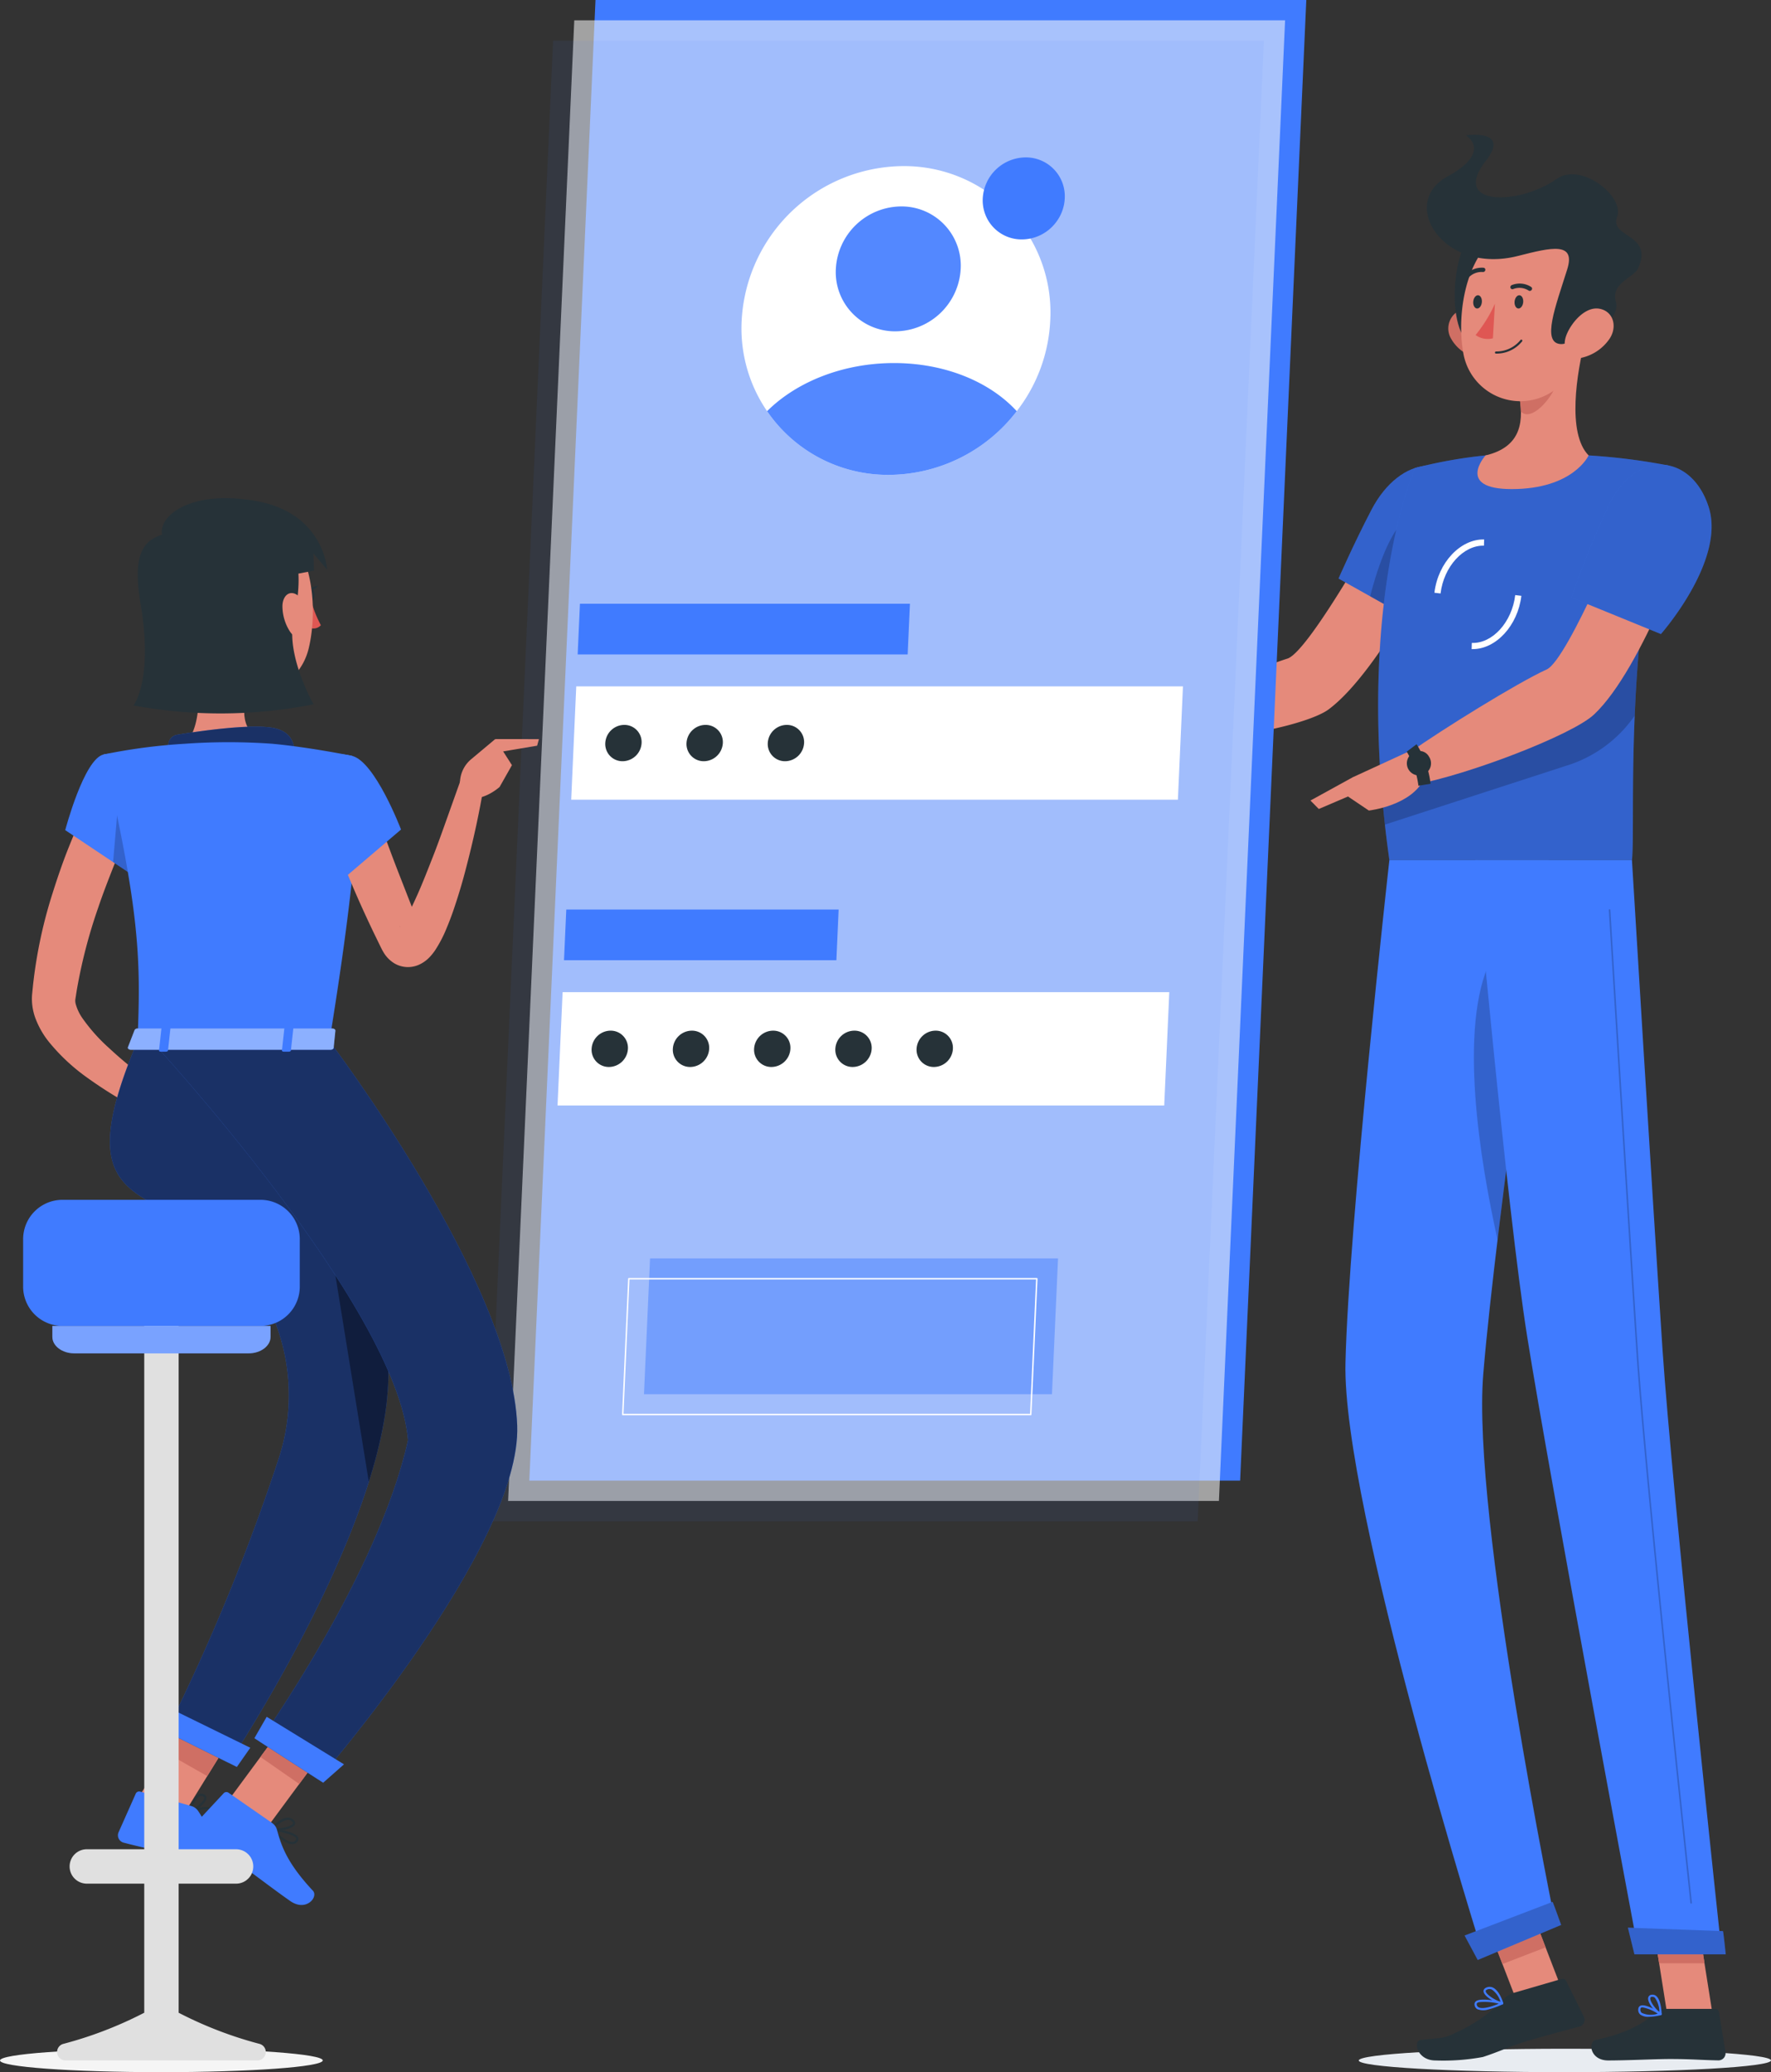 <svg xmlns="http://www.w3.org/2000/svg" width="233.272" height="272.859" viewBox="0 0 233.272 272.859">
  <rect x="0" y="0" width="233.272" height="272.859" fill="#333333" stroke="none"/>
  <g id="Image" transform="translate(-108.755 -75.194)">
    <g id="Character_2" data-name="Character 2" transform="translate(250.318 92.941)">
      <g id="Group_52" data-name="Group 52">
        <path id="Path_148" data-name="Path 148" d="M338.753,162.6l-7.869-3.191s-10.386,18.942-13.362,19.9c-4.047,1.3-12.419,4.919-17.394,5.6a8.9,8.9,0,0,0-1.671,4.157c6.674,2.226,21.337-.729,24.476-3.06C330.088,180.686,338.753,162.6,338.753,162.6Z" transform="translate(-289.501 -110.337)" fill="#e58a7b"/>
        <g id="Group_48" data-name="Group 48" transform="translate(34.746 43.574)">
          <path id="Path_149" data-name="Path 149" d="M347.893,156.872c1.464,5.426-6.486,16.326-6.486,16.326l-10.443-5.858s1.947-4.481,4.331-9.044C339.143,150.927,346.221,150.679,347.893,156.872Z" transform="translate(-330.964 -152.479)" fill="#407bff"/>
          <path id="Path_150" data-name="Path 150" d="M347.893,156.872c1.464,5.426-6.486,16.326-6.486,16.326l-10.443-5.858s1.947-4.481,4.331-9.044C339.143,150.927,346.221,150.679,347.893,156.872Z" transform="translate(-330.964 -152.479)" opacity="0.2"/>
        </g>
        <path id="Path_151" data-name="Path 151" d="M336.212,171.469l4.1,2.3.717-12.589C338.649,163.014,336.962,168.534,336.212,171.469Z" transform="translate(-297.302 -110.702)" opacity="0.2"/>
        <g id="Group_49" data-name="Group 49" transform="translate(39.96 42.021)">
          <path id="Path_152" data-name="Path 152" d="M342.4,152.379s-8.109,18.04-3.382,51.635h31.953c.507-4.905-1.172-28.832,4.914-51.943a81.43,81.43,0,0,0-10.617-1.35,117.27,117.27,0,0,0-13.582,0A61.859,61.859,0,0,0,342.4,152.379Z" transform="translate(-337.535 -150.521)" fill="#407bff"/>
          <path id="Path_153" data-name="Path 153" d="M342.4,152.379s-8.109,18.04-3.382,51.635h31.953c.507-4.905-1.172-28.832,4.914-51.943a81.43,81.43,0,0,0-10.617-1.35,117.27,117.27,0,0,0-13.582,0A61.859,61.859,0,0,0,342.4,152.379Z" transform="translate(-337.535 -150.521)" opacity="0.2"/>
        </g>
        <path id="Path_154" data-name="Path 154" d="M334.323,416.74c-.05.852,12.064,1.542,27.058,1.542s27.188-.69,27.239-1.542-12.064-1.543-27.058-1.543S334.373,415.888,334.323,416.74Z" transform="translate(-296.911 -163.172)" fill="#e8ecf1" style="mix-blend-mode: multiply;isolation: isolate"/>
        <rect id="Rectangle_37" data-name="Rectangle 37" width="6.093" height="13.562" transform="translate(53.82 234.343) rotate(-21.076)" fill="#e58a7b"/>
        <path id="Path_155" data-name="Path 155" d="M390.925,405.853h-5.973l-2.192-13.834h5.974Z" transform="translate(-306.916 -158.384)" fill="#e58a7b"/>
        <path id="Path_156" data-name="Path 156" d="M382.538,408.582h6.712a.483.483,0,0,1,.484.409l.869,5.31a.938.938,0,0,1-.937,1.062c-2.341-.04-3.471-.178-6.421-.178-1.816,0-5.568.189-8.076.189-2.453,0-2.69-2.479-1.65-2.7,4.661-1.006,6.477-2.395,8.028-3.72A1.532,1.532,0,0,1,382.538,408.582Z" transform="translate(-304.887 -161.806)" fill="#263238"/>
        <path id="Path_157" data-name="Path 157" d="M356.667,405.459l6.364-1.85a.5.5,0,0,1,.589.248l2.359,4.757a.914.914,0,0,1-.6,1.263c-2.3.628-3.855,1.023-6.74,1.861-1.994.58-4.021,1.524-5.992,2.152a28.614,28.614,0,0,1-6.227.453c-2.452,0-3-2.586-1.948-2.7,2.66-.3,3.017-.159,4.486-.9a20.509,20.509,0,0,0,6.408-4.428A3,3,0,0,1,356.667,405.459Z" transform="translate(-298.903 -160.774)" fill="#263238"/>
        <path id="Path_158" data-name="Path 158" d="M299.417,190.749l-6.574-2.766-2.706,7.283a27.086,27.086,0,0,0,8.126,0Z" transform="translate(-287.785 -116.239)" fill="#e58a7b"/>
        <path id="Path_159" data-name="Path 159" d="M287.345,187.758l-.174,4.845,2.353,2.616,2.706-7.282Z" transform="translate(-287.172 -116.192)" fill="#e58a7b"/>
        <g id="Group_50" data-name="Group 50" transform="translate(53.819 232.154)">
          <rect id="Rectangle_38" data-name="Rectangle 38" width="6.096" height="6.991" transform="matrix(0.933, -0.36, 0.36, 0.933, 0, 2.195)" fill="#cf6f64"/>
          <path id="Path_160" data-name="Path 160" d="M388.735,392.023H382.76l1.132,7.131h5.976Z" transform="translate(-360.735 -390.54)" fill="#cf6f64"/>
        </g>
        <path id="Path_161" data-name="Path 161" d="M338.123,200.293c.115,1.435.253,2.9.424,4.411l23.76-7.713a17.02,17.02,0,0,0,9.14-6.628c.09-2.12.212-4.346.391-6.67.082-1.134.18-2.291.286-3.466.114-1.223.244-2.47.392-3.726Z" transform="translate(-297.696 -113.867)" opacity="0.2"/>
        <path id="Path_162" data-name="Path 162" d="M347.689,171.836l-.809-.1c.472-3.958,3.427-7.088,6.55-7.014l-.025.816C350.71,165.464,348.113,168.286,347.689,171.836Z" transform="translate(-299.505 -111.434)" fill="#fff"/>
        <path id="Path_163" data-name="Path 163" d="M353.192,181.07l-.133,0,.024-.816c2.729.1,5.292-2.744,5.717-6.3l.809.1C359.143,177.957,356.281,181.07,353.192,181.07Z" transform="translate(-300.781 -113.342)" fill="#fff"/>
        <path id="Path_164" data-name="Path 164" d="M368.222,131.5c-1.113,4.37-2.437,12.378.448,15.294,0,0-2.016,4.433-10.136,4.433-7.421,0-3.446-4.433-3.446-4.433,4.942-1.163,5.028-4.78,4.378-8.175Z" transform="translate(-300.981 -104.571)" fill="#e58a7b"/>
        <path id="Path_165" data-name="Path 165" d="M366.07,135.158l-5.182,4.211a13.612,13.612,0,0,1,.277,2.41c1.515,1.509,4.555-2.312,4.867-4.262A6.529,6.529,0,0,0,366.07,135.158Z" transform="translate(-302.399 -105.327)" fill="#cf6f64"/>
        <path id="Path_166" data-name="Path 166" d="M349.57,130.388a5.206,5.206,0,0,0,3.366,2.488c1.906.424,2.863-1.328,2.337-3.092-.473-1.588-2.034-3.72-3.948-3.355A2.644,2.644,0,0,0,349.57,130.388Z" transform="translate(-299.986 -103.516)" fill="#cf6f64"/>
        <path id="Path_167" data-name="Path 167" d="M352.929,113.738c-2.967,1.36-4.013,13.149-.282,14.891S358.551,111.163,352.929,113.738Z" transform="translate(-300.202 -100.854)" fill="#263238"/>
        <path id="Path_168" data-name="Path 168" d="M368.568,120.945c-.71,5.918-.826,9.4-3.993,12.437a7.627,7.627,0,0,1-12.974-4.048c-.959-5.317.363-14.1,6.294-16.456A7.643,7.643,0,0,1,368.568,120.945Z" transform="translate(-300.422 -100.596)" fill="#e58a7b"/>
        <path id="Path_169" data-name="Path 169" d="M357.645,113.512c4.39-1.124,7.62-1.888,6.467,1.777-1.536,4.881-3.378,9.61-.907,9.83,1.5.134,8.168-2.694,7.323-5.554-.738-2.491,2.36-3.163,2.932-4.434,2.058-4.575-3.821-3.981-2.775-6.749,1.019-2.7-4.736-7.251-7.924-5.025-5.162,3.6-14.033,3.551-9.369-2.359,3.34-4.232-2.62-3.363-2.62-3.363s3.6,2.135-2.458,5.436C341.892,106.57,347.77,116.039,357.645,113.512Z" transform="translate(-299.246 -97.561)" fill="#263238"/>
        <path id="Path_170" data-name="Path 170" d="M374.407,130.388a6.088,6.088,0,0,1-3.658,2.488c-1.955.424-2.706-1.328-1.974-3.092.659-1.588,2.47-3.72,4.341-3.355C374.96,126.789,375.458,128.833,374.407,130.388Z" transform="translate(-303.971 -103.516)" fill="#e58a7b"/>
        <path id="Path_171" data-name="Path 171" d="M337.893,217.94s-5.362,48-5.781,66.218c-.436,18.948,18.176,78.07,18.176,78.07l9.53-4s-11.1-54.012-9.555-72.621c1.681-20.288,8.634-67.665,8.634-67.665Z" transform="translate(-296.453 -122.427)" fill="#407bff"/>
        <path id="Path_172" data-name="Path 172" d="M355.627,234.05c-4.273,8.871-1.395,26.41.921,36.805.881-7.338,1.924-15.3,2.919-22.676C359.37,236.847,358.489,228.1,355.627,234.05Z" transform="translate(-300.858 -125.357)" opacity="0.2"/>
        <path id="Path_173" data-name="Path 173" d="M363.474,390.825c.044-.018,1.13,3.037,1.13,3.037l-10.984,4.613-1.73-3.218Z" transform="translate(-300.54 -158.138)" fill="#407bff"/>
        <path id="Path_174" data-name="Path 174" d="M353.686,217.94s4.1,45.653,6.822,62.756c2.978,18.73,14.675,81.119,14.675,81.119h10.942s-6.555-60.878-7.794-79.421c-1.344-20.126-4.027-64.454-4.027-64.454Z" transform="translate(-300.911 -122.427)" fill="#407bff"/>
        <path id="Path_175" data-name="Path 175" d="M391.521,395.559c.047,0,.366,3.057.366,3.057H379.861L379,395.105Z" transform="translate(-306.14 -159.022)" fill="#407bff"/>
        <path id="Path_176" data-name="Path 176" d="M386.674,357.032a.1.1,0,0,1-.1-.09c-.059-.554-5.971-55.515-7.085-72.175-1.207-18.08-3.634-58.169-3.659-58.572a.1.1,0,0,1,.1-.108h.007a.1.1,0,0,1,.1.1c.024.4,2.451,40.491,3.659,58.569,1.112,16.658,7.024,71.614,7.083,72.167a.1.1,0,0,1-.09.112Z" transform="translate(-305.485 -124.109)" opacity="0.2"/>
        <path id="Path_177" data-name="Path 177" d="M361.326,125.066c-.028.482-.306.873-.621.873s-.548-.391-.52-.873.307-.873.622-.873S361.355,124.583,361.326,125.066Z" transform="translate(-302.253 -103.062)" fill="#263238"/>
        <path id="Path_178" data-name="Path 178" d="M354.462,125.066c-.028.482-.306.873-.621.873s-.547-.391-.52-.873.307-.873.621-.873S354.491,124.583,354.462,125.066Z" transform="translate(-300.835 -103.062)" fill="#263238"/>
        <path id="Path_179" data-name="Path 179" d="M356.263,125.6a18.6,18.6,0,0,1-2.544,4.121,2.711,2.711,0,0,0,2.276.432Z" transform="translate(-300.918 -103.352)" fill="#df5753"/>
        <path id="Path_180" data-name="Path 180" d="M357.064,133.4a.132.132,0,0,1-.133-.141.152.152,0,0,1,.15-.142,4.084,4.084,0,0,0,3.2-1.492.146.146,0,0,1,.2-.041.137.137,0,0,1,.029.2A4.325,4.325,0,0,1,357.064,133.4Z" transform="translate(-301.581 -104.585)" fill="#263238"/>
        <path id="Path_181" data-name="Path 181" d="M362.152,123.2a.278.278,0,0,1-.25-.021,2.236,2.236,0,0,0-2.022-.211.272.272,0,0,1-.369-.132.3.3,0,0,1,.155-.378,2.785,2.785,0,0,1,2.557.237.273.273,0,0,1,.072.389A.306.306,0,0,1,362.152,123.2Z" transform="translate(-302.11 -102.661)" fill="#263238"/>
        <path id="Path_182" data-name="Path 182" d="M352.056,121.071a.251.251,0,0,1-.108-.061.281.281,0,0,1,0-.4,2.951,2.951,0,0,1,2.445-.984.263.263,0,0,1,.219.322.3.3,0,0,1-.334.238h0a2.36,2.36,0,0,0-1.93.8A.3.3,0,0,1,352.056,121.071Z" transform="translate(-300.535 -102.116)" fill="#263238"/>
        <path id="Path_183" data-name="Path 183" d="M380.037,161.745l-8.254-2.2s-8.093,19.921-10.952,21.222c-3.889,1.77-13.74,7.892-17.925,10.844-.232.987-.05,3.619.477,4.335,7.118-1.293,20.812-6.558,23.668-9.233C373.561,180.615,380.037,161.745,380.037,161.745Z" transform="translate(-298.664 -110.365)" fill="#e58a7b"/>
        <path id="Path_184" data-name="Path 184" d="M382.109,409.5a1.738,1.738,0,0,1-1.132-.3.812.812,0,0,1-.249-.749.488.488,0,0,1,.266-.4c.674-.338,2.538.845,2.748.981a.137.137,0,0,1,.056.144.156.156,0,0,1-.113.114A7.217,7.217,0,0,1,382.109,409.5Zm-.815-1.236a.414.414,0,0,0-.186.036.183.183,0,0,0-.1.166.545.545,0,0,0,.161.513,2.828,2.828,0,0,0,2.115.108A5.386,5.386,0,0,0,381.294,408.267Z" transform="translate(-306.495 -161.683)" fill="#407bff"/>
        <path id="Path_185" data-name="Path 185" d="M383.99,408.928a.138.138,0,0,1-.067-.017c-.6-.336-1.717-1.645-1.551-2.311a.5.5,0,0,1,.472-.371.734.734,0,0,1,.592.182c.661.567.7,2.291.7,2.364a.151.151,0,0,1-.149.152Zm-1.064-2.422c-.021,0-.042,0-.064,0-.185.022-.206.108-.214.143-.1.394.6,1.383,1.193,1.85a3.233,3.233,0,0,0-.6-1.873A.476.476,0,0,0,382.926,406.506Z" transform="translate(-306.833 -161.318)" fill="#407bff"/>
        <path id="Path_186" data-name="Path 186" d="M355.426,408.321a2.261,2.261,0,0,1-1.5-.01.736.736,0,0,1-.386-.606.466.466,0,0,1,.161-.42c.64-.57,3.227.041,3.521.113a.13.13,0,0,1,.1.124.15.15,0,0,1-.089.143A10.7,10.7,0,0,1,355.426,408.321Zm-1.29-.943a.591.591,0,0,0-.25.113.181.181,0,0,0-.061.168.482.482,0,0,0,.252.4c.421.229,1.4.048,2.659-.478A7.667,7.667,0,0,0,354.136,407.378Z" transform="translate(-300.881 -161.488)" fill="#407bff"/>
        <path id="Path_187" data-name="Path 187" d="M357.519,407.237a.168.168,0,0,1-.06,0c-.769-.143-2.41-1.055-2.426-1.739,0-.159.071-.378.447-.508a1.007,1.007,0,0,1,.817.047c.862.425,1.312,1.949,1.332,2.014a.149.149,0,0,1-.035.138A.147.147,0,0,1,357.519,407.237Zm-1.876-2a.71.71,0,0,0-.083.025c-.246.086-.244.186-.243.22.009.41,1.15,1.163,1.954,1.417a3.058,3.058,0,0,0-1.111-1.6A.73.73,0,0,0,355.643,405.233Z" transform="translate(-301.189 -161.05)" fill="#407bff"/>
        <path id="Path_188" data-name="Path 188" d="M341.374,199.373l-8.273,3.808-.96,2.335,3.057,2.057s5.706-.621,7.332-4.288Z" transform="translate(-296.461 -118.591)" fill="#e58a7b"/>
        <path id="Path_189" data-name="Path 189" d="M343.822,204.173a11.433,11.433,0,0,0-1.538-4.49l1.3-.978a12.557,12.557,0,0,1,1.842,5.2Z" transform="translate(-298.556 -118.453)" fill="#263238"/>
        <path id="Path_190" data-name="Path 190" d="M345.223,200.6a1.59,1.59,0,1,1-1.934-.617A1.447,1.447,0,0,1,345.223,200.6Z" transform="translate(-298.548 -118.689)" fill="#263238"/>
        <path id="Path_191" data-name="Path 191" d="M326.3,207.248l1.1,1.113,7.424-3.175-2.932-1.013Z" transform="translate(-295.255 -119.583)" fill="#e58a7b"/>
        <path id="Path_192" data-name="Path 192" d="M363.474,390.825c.044-.018,1.13,3.037,1.13,3.037l-10.984,4.613-1.73-3.218Z" transform="translate(-300.54 -158.138)" opacity="0.2"/>
        <path id="Path_193" data-name="Path 193" d="M391.521,395.559c.047,0,.366,3.057.366,3.057H379.861L379,395.105Z" transform="translate(-306.14 -159.022)" opacity="0.2"/>
        <g id="Group_51" data-name="Group 51" transform="translate(65.429 43.449)">
          <path id="Path_194" data-name="Path 194" d="M387.73,157.97c2.184,7.035-6.316,16.646-6.316,16.646l-11.78-4.808a121.092,121.092,0,0,1,4.819-11.96C378.043,150.065,385.527,150.868,387.73,157.97Z" transform="translate(-369.634 -152.322)" fill="#407bff"/>
          <path id="Path_195" data-name="Path 195" d="M387.73,157.97c2.184,7.035-6.316,16.646-6.316,16.646l-11.78-4.808a121.092,121.092,0,0,1,4.819-11.96C378.043,150.065,385.527,150.868,387.73,157.97Z" transform="translate(-369.634 -152.322)" opacity="0.2"/>
        </g>
      </g>
    </g>
    <g id="Screen" transform="translate(172.888 75.194)">
      <g id="Group_54" data-name="Group 54">
        <path id="Path_196" data-name="Path 196" d="M298.97,75.194H205.345l-8.716,194.964h93.625Z" transform="translate(-191.04 -75.194)" fill="#407bff"/>
        <path id="Path_197" data-name="Path 197" d="M295.447,78.566H201.822L193.107,273.53h93.625Z" transform="translate(-190.312 -75.89)" fill="#fafafa" opacity="0.56"/>
        <path id="Path_198" data-name="Path 198" d="M291.925,81.938H198.3L189.584,276.9h93.625Z" transform="translate(-189.584 -76.587)" fill="#407bff" opacity="0.07"/>
        <path id="Path_199" data-name="Path 199" d="M284.158,189.105H204.245l-.667,14.922h79.914Z" transform="translate(-192.475 -98.723)" fill="#fff"/>
        <path id="Path_200" data-name="Path 200" d="M248.421,175.39H204.954l-.3,6.676h43.467Z" transform="translate(-192.698 -95.89)" fill="#407bff"/>
        <path id="Path_201" data-name="Path 201" d="M281.889,239.849H201.977l-.667,14.922h79.913Z" transform="translate(-192.006 -109.205)" fill="#fff"/>
        <path id="Path_202" data-name="Path 202" d="M270.2,284.036H216.461l-.8,17.883H269.4Z" transform="translate(-194.971 -118.332)" fill="#407bff" opacity="0.47"/>
        <path id="Path_203" data-name="Path 203" d="M265.853,305.361H212.115a.1.1,0,0,1-.069-.029.091.091,0,0,1-.025-.069l.8-17.884a.094.094,0,0,1,.094-.09h53.738a.1.1,0,0,1,.069.029.1.1,0,0,1,.025.07l-.8,17.883A.093.093,0,0,1,265.853,305.361Zm-53.639-.189h53.549l.791-17.695H213Z" transform="translate(-194.219 -119.004)" fill="#fff"/>
        <path id="Path_204" data-name="Path 204" d="M238.56,226.134H202.686l-.3,6.676h35.875Z" transform="translate(-192.229 -106.372)" fill="#407bff"/>
        <path id="Path_205" data-name="Path 205" d="M272.518,123.087a21.011,21.011,0,0,1-4.415,11.944,21.342,21.342,0,0,1-16.82,8.382,19.282,19.282,0,0,1-19.41-20.326A21.461,21.461,0,0,1,253.1,102.76,19.268,19.268,0,0,1,272.518,123.087Z" transform="translate(-198.315 -80.888)" fill="#fff"/>
        <path id="Path_206" data-name="Path 206" d="M282.7,106.717a5.585,5.585,0,0,1-1.174,3.174,5.67,5.67,0,0,1-4.469,2.227,5.123,5.123,0,0,1-4.268-2.227,5.181,5.181,0,0,1-.889-3.174,5.7,5.7,0,0,1,5.641-5.4A5.12,5.12,0,0,1,282.7,106.717Z" transform="translate(-206.587 -80.59)" fill="#407bff"/>
        <path id="Path_207" data-name="Path 207" d="M214.019,197.887a2.525,2.525,0,0,1-2.5,2.391,2.268,2.268,0,0,1-2.284-2.391,2.525,2.525,0,0,1,2.5-2.391A2.266,2.266,0,0,1,214.019,197.887Z" transform="translate(-193.643 -100.043)" fill="#263238"/>
        <path id="Path_208" data-name="Path 208" d="M227.507,197.887a2.525,2.525,0,0,1-2.5,2.391,2.266,2.266,0,0,1-2.284-2.391,2.524,2.524,0,0,1,2.5-2.391A2.266,2.266,0,0,1,227.507,197.887Z" transform="translate(-196.43 -100.043)" fill="#263238"/>
        <path id="Path_209" data-name="Path 209" d="M240.994,197.887a2.526,2.526,0,0,1-2.5,2.391,2.267,2.267,0,0,1-2.284-2.391,2.524,2.524,0,0,1,2.5-2.391A2.267,2.267,0,0,1,240.994,197.887Z" transform="translate(-199.215 -100.043)" fill="#263238"/>
        <path id="Path_210" data-name="Path 210" d="M211.751,248.63a2.525,2.525,0,0,1-2.5,2.391,2.267,2.267,0,0,1-2.284-2.391,2.524,2.524,0,0,1,2.5-2.391A2.267,2.267,0,0,1,211.751,248.63Z" transform="translate(-193.175 -110.525)" fill="#263238"/>
        <path id="Path_211" data-name="Path 211" d="M225.238,248.63a2.525,2.525,0,0,1-2.5,2.391,2.267,2.267,0,0,1-2.284-2.391,2.525,2.525,0,0,1,2.5-2.391A2.266,2.266,0,0,1,225.238,248.63Z" transform="translate(-195.961 -110.525)" fill="#263238"/>
        <path id="Path_212" data-name="Path 212" d="M238.725,248.63a2.525,2.525,0,0,1-2.5,2.391,2.267,2.267,0,0,1-2.284-2.391,2.525,2.525,0,0,1,2.5-2.391A2.266,2.266,0,0,1,238.725,248.63Z" transform="translate(-198.747 -110.525)" fill="#263238"/>
        <path id="Path_213" data-name="Path 213" d="M252.213,248.63a2.525,2.525,0,0,1-2.5,2.391,2.266,2.266,0,0,1-2.284-2.391,2.524,2.524,0,0,1,2.5-2.391A2.267,2.267,0,0,1,252.213,248.63Z" transform="translate(-201.533 -110.525)" fill="#263238"/>
        <path id="Path_214" data-name="Path 214" d="M265.7,248.63a2.524,2.524,0,0,1-2.5,2.391,2.267,2.267,0,0,1-2.284-2.391,2.524,2.524,0,0,1,2.5-2.391A2.266,2.266,0,0,1,265.7,248.63Z" transform="translate(-204.319 -110.525)" fill="#263238"/>
        <g id="Group_53" data-name="Group 53" transform="translate(36.906 27.184)">
          <path id="Path_215" data-name="Path 215" d="M263.953,117.676a8.68,8.68,0,0,1-8.588,8.221,7.792,7.792,0,0,1-7.853-8.221,8.68,8.68,0,0,1,8.588-8.221A7.793,7.793,0,0,1,263.953,117.676Z" transform="translate(-238.454 -109.455)" fill="#407bff"/>
          <path id="Path_216" data-name="Path 216" d="M268.981,141.784a21.342,21.342,0,0,1-16.82,8.382,19.276,19.276,0,0,1-16.062-8.382c3.856-3.84,9.961-6.335,16.72-6.335S265.466,137.944,268.981,141.784Z" transform="translate(-236.098 -114.824)" fill="#407bff"/>
          <path id="Path_217" data-name="Path 217" d="M263.953,117.676a8.68,8.68,0,0,1-8.588,8.221,7.792,7.792,0,0,1-7.853-8.221,8.68,8.68,0,0,1,8.588-8.221A7.793,7.793,0,0,1,263.953,117.676Z" transform="translate(-238.454 -109.455)" fill="#fff" opacity="0.1"/>
          <path id="Path_218" data-name="Path 218" d="M268.981,141.784a21.342,21.342,0,0,1-16.82,8.382,19.276,19.276,0,0,1-16.062-8.382c3.856-3.84,9.961-6.335,16.72-6.335S265.466,137.944,268.981,141.784Z" transform="translate(-236.098 -114.824)" fill="#fff" opacity="0.1"/>
        </g>
      </g>
    </g>
    <g id="Character_1" data-name="Character 1" transform="translate(108.755 140.787)">
      <g id="Group_66" data-name="Group 66">
        <g id="Group_61" data-name="Group 61" transform="translate(4.208)">
          <path id="Path_219" data-name="Path 219" d="M127.031,211.711c-.752,1.648-1.542,3.461-2.238,5.23-.7,1.785-1.4,3.573-2.006,5.384a67.969,67.969,0,0,0-2.837,10.949l-.181,1.169a1.782,1.782,0,0,0,.058.591,6.1,6.1,0,0,0,.872,1.84,23.093,23.093,0,0,0,3.525,3.952,53.968,53.968,0,0,0,4.38,3.663c1.523,1.17,3.129,2.318,4.7,3.391l-1.478,2.784a56.278,56.278,0,0,1-10.7-6.1,25.573,25.573,0,0,1-4.792-4.507,11.252,11.252,0,0,1-1.9-3.39,7.615,7.615,0,0,1-.382-2.337c0-.2.016-.471.029-.6l.039-.394.079-.788a61.758,61.758,0,0,1,2.591-12.17c.619-1.958,1.28-3.9,2.034-5.8.769-1.915,1.529-3.753,2.491-5.68Z" transform="translate(-114.058 -168.405)" fill="#e58a7b"/>
          <path id="Path_220" data-name="Path 220" d="M136.528,256.693l5.606-2.844-1.449,6.162s-3.85,1.075-5.64-.793Z" transform="translate(-118.393 -177.69)" fill="#e58a7b"/>
          <path id="Path_221" data-name="Path 221" d="M148.737,254.859l-1.492,5.094-5.092.057,1.449-6.162Z" transform="translate(-119.862 -177.69)" fill="#e58a7b"/>
          <path id="Path_222" data-name="Path 222" d="M160.433,175a15.773,15.773,0,0,0,1.258,3.136,1.288,1.288,0,0,1-1.258.4Z" transform="translate(-123.637 -161.404)" fill="#df5753"/>
          <path id="Path_223" data-name="Path 223" d="M159.474,173.677c0,.5.267.909.594.909s.594-.407.594-.909-.266-.909-.594-.909S159.474,173.175,159.474,173.677Z" transform="translate(-123.439 -160.942)" fill="#263238"/>
          <path id="Path_224" data-name="Path 224" d="M160.04,172.713l1.206-.348S160.627,173.308,160.04,172.713Z" transform="translate(-123.556 -160.859)" fill="#263238"/>
          <path id="Path_225" data-name="Path 225" d="M140.6,182.336c.724,3.693,1.446,10.462-1.138,12.926,0,0,1.01,3.747,7.873,3.747,7.547,0,3.607-3.747,3.607-3.747-4.12-.984-4.013-4.039-3.3-6.91Z" transform="translate(-119.306 -162.919)" fill="#e58a7b"/>
          <path id="Path_226" data-name="Path 226" d="M138.369,169.384c.378,6.167.407,8.784,3.521,11.949,4.684,4.761,12.175,2.948,13.647-3.208,1.324-5.541.482-14.694-5.553-17.148A8.426,8.426,0,0,0,138.369,169.384Z" transform="translate(-119.076 -158.372)" fill="#e58a7b"/>
          <path id="Path_227" data-name="Path 227" d="M137.441,162.873c-3.092,1.127-7.218.289-5.6,9.833,1.714,10.105-.924,13.431-.924,13.431a63,63,0,0,0,23.718-.15s-3.658-6.4-2.632-11.065c1.309-5.953.271-8.153.271-8.153S141.789,161.288,137.441,162.873Z" transform="translate(-117.541 -158.839)" fill="#263238"/>
          <path id="Path_228" data-name="Path 228" d="M155.64,175.343a6.22,6.22,0,0,0,.971,3.308c.836,1.286,1.827.762,2.076-.573.224-1.2.058-3.318-1.012-4.139C156.62,173.13,155.655,173.947,155.64,175.343Z" transform="translate(-122.647 -161.118)" fill="#e58a7b"/>
          <path id="Path_229" data-name="Path 229" d="M135.724,162.978c-.893-2.5,3.348-6.333,12.311-4.738s9.358,9.052,9.358,9.052l-1.815-2.153.082,2.267-9.213,1.77Z" transform="translate(-118.509 -157.863)" fill="#263238"/>
          <g id="Group_55" data-name="Group 55" transform="translate(17.956 30.089)">
            <path id="Path_230" data-name="Path 230" d="M136.706,198.46h0a1.4,1.4,0,0,1,1.151-1.606c2.791-.461,9.136-1.395,12.329-.952,2.372.328,3,1.714,3.1,2.847a1.4,1.4,0,0,1-1.463,1.51l-13.8-.623A1.4,1.4,0,0,1,136.706,198.46Z" transform="translate(-136.688 -195.786)" fill="#407bff"/>
            <path id="Path_231" data-name="Path 231" d="M136.706,198.46h0a1.4,1.4,0,0,1,1.151-1.606c2.791-.461,9.136-1.395,12.329-.952,2.372.328,3,1.714,3.1,2.847a1.4,1.4,0,0,1-1.463,1.51l-13.8-.623A1.4,1.4,0,0,1,136.706,198.46Z" transform="translate(-136.688 -195.786)" opacity="0.6"/>
          </g>
          <path id="Path_232" data-name="Path 232" d="M146.761,370.84l5.113,3.55,8.562-11.6-5.113-3.55Z" transform="translate(-120.813 -199.459)" fill="#e58a7b"/>
          <path id="Path_233" data-name="Path 233" d="M131.715,370.371l5.409,3.08,7.579-12.273-5.409-3.081Z" transform="translate(-117.705 -199.224)" fill="#e58a7b"/>
          <g id="Group_56" data-name="Group 56" transform="translate(17.676 158.877)">
            <path id="Path_234" data-name="Path 234" d="M161.512,362.788l-4.412,5.983-5.116-3.551,4.413-5.983Z" transform="translate(-139.568 -358.336)" fill="#cf6f64"/>
            <path id="Path_235" data-name="Path 235" d="M140.245,358.1l5.411,3.082-3.909,6.324-5.412-3.082Z" transform="translate(-136.336 -358.102)" fill="#cf6f64"/>
          </g>
          <g id="Group_57" data-name="Group 57" transform="translate(10.276 71.508)">
            <path id="Path_236" data-name="Path 236" d="M147,247.988s19.979,25.181,16.231,49.258c-3.027,19.449-20.56,45.784-20.56,45.784l-8.244-4.1a269.192,269.192,0,0,0,14.838-36.055,26.654,26.654,0,0,0-3.2-23.088c-10.12-14.782-26.334-5.987-15.428-31.8Z" transform="translate(-127.01 -247.988)" fill="#407bff"/>
            <path id="Path_237" data-name="Path 237" d="M147,247.988s19.979,25.181,16.231,49.258c-3.027,19.449-20.56,45.784-20.56,45.784l-8.244-4.1a269.192,269.192,0,0,0,14.838-36.055,26.654,26.654,0,0,0-3.2-23.088c-10.12-14.782-26.334-5.987-15.428-31.8Z" transform="translate(-127.01 -247.988)" opacity="0.6"/>
          </g>
          <path id="Path_238" data-name="Path 238" d="M163.793,267.629l-2.9-2.887c0,.229,5.625,34.954,7.208,44.714a59.525,59.525,0,0,0,2.128-8.749C172.061,288.917,168.2,276.859,163.793,267.629Z" transform="translate(-123.732 -179.94)" opacity="0.4"/>
          <g id="Group_58" data-name="Group 58" transform="translate(15.782 71.508)">
            <path id="Path_239" data-name="Path 239" d="M157.352,247.988s24.056,31.642,24.733,50.618c.567,15.9-26.2,46.611-26.2,46.611l-7.772-5.028s15.654-21.833,19.595-39.68c-1.5-17.666-33.755-52.52-33.755-52.52Z" transform="translate(-133.949 -247.988)" fill="#407bff"/>
            <path id="Path_240" data-name="Path 240" d="M157.352,247.988s24.056,31.642,24.733,50.618c.567,15.9-26.2,46.611-26.2,46.611l-7.772-5.028s15.654-21.833,19.595-39.68c-1.5-17.666-33.755-52.52-33.755-52.52Z" transform="translate(-133.949 -247.988)" opacity="0.6"/>
          </g>
          <path id="Path_241" data-name="Path 241" d="M124.621,200.382c-2.577.608-5.038,9.96-5.038,9.96l10.047,6.708s3.348-7.392,2.179-10.631C130.592,203.047,127.874,199.614,124.621,200.382Z" transform="translate(-115.199 -166.624)" fill="#407bff"/>
          <path id="Path_242" data-name="Path 242" d="M128.228,207.994l-.7,8.148,3.741,2.5a33.477,33.477,0,0,0,2.275-7.248Z" transform="translate(-116.84 -168.218)" opacity="0.2"/>
          <path id="Path_243" data-name="Path 243" d="M158.67,200.168s2.966,1.045-2.975,37.57H130.414c.424-10.289.436-16.634-4.481-37.75a74.67,74.67,0,0,1,10.735-1.415,80.486,80.486,0,0,1,11.48,0C153.079,199.024,158.67,200.168,158.67,200.168Z" transform="translate(-116.511 -166.23)" fill="#407bff"/>
          <path id="Path_244" data-name="Path 244" d="M168.854,207.28c.573,1.584,1.179,3.3,1.809,4.94q.908,2.5,1.883,4.992l1.946,4.984.492,1.245.247.623.124.311c.021.056.017.052.01.045a1.743,1.743,0,0,0-.555-.5,2.212,2.212,0,0,0-1.036-.3,2.049,2.049,0,0,0-.882.159c-.358.171-.363.244-.355.232a1.028,1.028,0,0,0,.178-.18,11.349,11.349,0,0,0,1.134-1.849c.375-.728.73-1.506,1.083-2.294.7-1.581,1.341-3.231,1.991-4.884s1.248-3.34,1.848-5.026l1.807-5.065,3.057.771c-.605,3.622-1.387,7.17-2.319,10.73-.455,1.784-.982,3.553-1.585,5.338-.3.894-.636,1.786-1.021,2.7a16.6,16.6,0,0,1-1.508,2.87,7.05,7.05,0,0,1-.692.856A4.422,4.422,0,0,1,175.06,229a3.569,3.569,0,0,1-1.54.289,3.533,3.533,0,0,1-1.674-.5,4.2,4.2,0,0,1-1.443-1.5c-.121-.2-.224-.409-.3-.559l-.151-.308-.3-.616-.6-1.232c-.784-1.651-1.553-3.311-2.28-4.99s-1.423-3.373-2.1-5.078c-.652-1.73-1.3-3.407-1.869-5.247Z" transform="translate(-124.127 -167.541)" fill="#e58a7b"/>
          <path id="Path_245" data-name="Path 245" d="M165.265,200.575c3.039.724,6.454,9.7,6.454,9.7l-9.032,7.7s-5.852-9.79-4.669-13.023C159.252,201.583,161.3,199.629,165.265,200.575Z" transform="translate(-123.106 -166.637)" fill="#407bff"/>
          <path id="Path_246" data-name="Path 246" d="M186.592,200.5l3.169-2.652,2.2,3.435-1.624,2.868s-2.587,2.368-4.877,1.163h0A4.115,4.115,0,0,1,186.592,200.5Z" transform="translate(-128.736 -166.123)" fill="#e58a7b"/>
          <path id="Path_247" data-name="Path 247" d="M196.724,197.856l-.237.864-5.021.843-.5-1.715Z" transform="translate(-129.945 -166.123)" fill="#e58a7b"/>
          <path id="Path_248" data-name="Path 248" d="M160.043,368.793l-9.06-5.861,1.622-2.821,10.183,6.259Z" transform="translate(-121.685 -199.64)" fill="#407bff"/>
          <path id="Path_249" data-name="Path 249" d="M142.379,376.545a5.432,5.432,0,0,1-2.243-.777.146.146,0,0,1-.075-.144.148.148,0,0,1,.1-.126c.244-.077,2.394-.736,3-.225a.5.5,0,0,1,.168.478.834.834,0,0,1-.448.687A1.121,1.121,0,0,1,142.379,376.545Zm-1.784-.866c.986.5,1.779.686,2.161.5a.555.555,0,0,0,.288-.463.209.209,0,0,0-.067-.213C142.656,375.231,141.465,375.44,140.595,375.679Z" transform="translate(-119.429 -202.732)" fill="#263238"/>
          <path id="Path_250" data-name="Path 250" d="M140.209,375.331a.148.148,0,0,1-.142-.188c.021-.072.516-1.8,1.331-2.188a.773.773,0,0,1,.654-.021.514.514,0,0,1,.365.532c-.056.714-1.51,1.7-2.172,1.861A.129.129,0,0,1,140.209,375.331Zm1.538-2.165a.524.524,0,0,0-.221.054c-.486.234-.893,1.165-1.088,1.73.7-.294,1.651-1.072,1.685-1.507.006-.071-.01-.163-.186-.236A.485.485,0,0,0,141.746,373.165Z" transform="translate(-119.429 -202.275)" fill="#263238"/>
          <path id="Path_251" data-name="Path 251" d="M156.524,380.7c-.893,0-2.14-1.148-2.821-1.854a.147.147,0,0,1-.026-.168.16.16,0,0,1,.151-.08c.313.04,3.073.413,3.463,1.193a.477.477,0,0,1-.018.464.82.82,0,0,1-.628.439A1,1,0,0,1,156.524,380.7Zm-2.3-1.747c1,.974,1.88,1.514,2.383,1.446a.527.527,0,0,0,.409-.291.181.181,0,0,0,.01-.186C156.814,379.5,155.341,379.132,154.224,378.952Z" transform="translate(-122.238 -203.458)" fill="#263238"/>
          <path id="Path_252" data-name="Path 252" d="M154.311,378.566a3,3,0,0,1-.53-.04.147.147,0,0,1-.086-.239c.045-.055,1.119-1.349,2.134-1.438a1.068,1.068,0,0,1,.816.256c.312.267.29.5.217.657C156.609,378.292,155.238,378.566,154.311,378.566Zm-.2-.3c.886.049,2.3-.245,2.488-.632.016-.033.063-.13-.143-.307a.773.773,0,0,0-.6-.186A3.406,3.406,0,0,0,154.107,378.269Z" transform="translate(-122.238 -203.096)" fill="#263238"/>
          <path id="Path_253" data-name="Path 253" d="M138,374.418l-6.729-1.9a.493.493,0,0,0-.594.273l-2.272,5.108a1,1,0,0,0,.659,1.337c2.357.622,3.528.8,6.487,1.642,1.82.514,4.427,1.455,6.941,2.166,2.459.7,3.351-1.738,2.368-2.259-4.409-2.337-4.757-3.938-5.963-5.714A1.626,1.626,0,0,0,138,374.418Z" transform="translate(-117.006 -202.198)" fill="#407bff"/>
          <path id="Path_254" data-name="Path 254" d="M151.223,376.681l-5.745-3.988a.491.491,0,0,0-.651.066l-3.81,4.09a1,1,0,0,0,.188,1.478c2.027,1.356,3.074,1.909,5.6,3.663,1.554,1.078,4.657,3.471,6.8,4.962,2.1,1.457,3.734-.553,2.974-1.366-3.409-3.644-4.161-5.928-4.723-8A1.623,1.623,0,0,0,151.223,376.681Z" transform="translate(-119.576 -202.219)" fill="#407bff"/>
          <path id="Path_255" data-name="Path 255" d="M145.378,366.365l-10.359-5.149,1.072-2.8,11.057,5.42Z" transform="translate(-118.388 -199.289)" fill="#407bff"/>
          <g id="Group_59" data-name="Group 59" transform="translate(12.628 69.835)">
            <path id="Path_256" data-name="Path 256" d="M130.87,246.069l-.877,2.263c-.088.176.12.355.412.355h26.25c.228,0,.417-.111.431-.255l.229-2.263c.015-.157-.182-.29-.432-.29h-25.6A.46.46,0,0,0,130.87,246.069Z" transform="translate(-129.973 -245.879)" fill="#407bff"/>
            <path id="Path_257" data-name="Path 257" d="M130.87,246.069l-.877,2.263c-.088.176.12.355.412.355h26.25c.228,0,.417-.111.431-.255l.229-2.263c.015-.157-.182-.29-.432-.29h-25.6A.46.46,0,0,0,130.87,246.069Z" transform="translate(-129.973 -245.879)" fill="#fff" opacity="0.4"/>
          </g>
          <g id="Group_60" data-name="Group 60" transform="translate(16.736 69.635)">
            <path id="Path_258" data-name="Path 258" d="M136.069,248.879h-.686c-.136,0-.24-.07-.231-.156l.321-2.94c.01-.086.129-.156.266-.156h.686c.136,0,.24.07.231.156l-.321,2.94C136.325,248.809,136.2,248.879,136.069,248.879Z" transform="translate(-135.151 -245.627)" fill="#407bff"/>
            <path id="Path_259" data-name="Path 259" d="M156.475,248.879h-.686c-.136,0-.24-.07-.231-.156l.321-2.94c.01-.086.129-.156.265-.156h.686c.136,0,.24.07.231.156l-.322,2.94C156.732,248.809,156.612,248.879,156.475,248.879Z" transform="translate(-139.366 -245.627)" fill="#407bff"/>
          </g>
        </g>
        <g id="Group_65" data-name="Group 65" transform="translate(0 92.396)">
          <g id="Group_62" data-name="Group 62" transform="translate(0 7.898)">
            <path id="Path_260" data-name="Path 260" d="M108.755,416.74c-.039.851,9.447,1.542,21.186,1.543s21.29-.69,21.328-1.541-9.446-1.544-21.186-1.545S108.794,415.888,108.755,416.74Z" transform="translate(-108.755 -311.313)" fill="#f5f5f5" style="mix-blend-mode: multiply;isolation: isolate"/>
            <path id="Path_261" data-name="Path 261" d="M144.924,387.52a51.791,51.791,0,0,1-10.462-3.995c-.071-.04-.147-.071-.219-.109v-17h7.565a2.265,2.265,0,0,0,0-4.53h-7.565V284.268h-4.53v77.617h-7.565a2.265,2.265,0,1,0,0,4.53h7.565v17c-.073.037-.148.068-.219.109a51.791,51.791,0,0,1-10.462,3.995,1.11,1.11,0,0,0,.311,2.176h25.268A1.11,1.11,0,0,0,144.924,387.52Z" transform="translate(-110.713 -284.268)" fill="#e0e0e0"/>
          </g>
          <g id="Group_64" data-name="Group 64" transform="translate(3.047)">
            <path id="Rectangle_41" data-name="Rectangle 41" d="M5.181,0H31.259a5.18,5.18,0,0,1,5.18,5.18v6.249a5.181,5.181,0,0,1-5.181,5.181H5.18A5.18,5.18,0,0,1,0,11.429V5.181A5.181,5.181,0,0,1,5.181,0Z" fill="#407bff"/>
            <g id="Group_63" data-name="Group 63" transform="translate(3.85 16.609)">
              <path id="Path_262" data-name="Path 262" d="M117.448,295.247v1.443c0,1.191,1.3,2.164,2.879,2.164h22.98c1.583,0,2.879-.974,2.879-2.164v-1.443Z" transform="translate(-117.448 -295.247)" fill="#407bff"/>
              <path id="Path_263" data-name="Path 263" d="M117.448,295.247v1.443c0,1.191,1.3,2.164,2.879,2.164h22.98c1.583,0,2.879-.974,2.879-2.164v-1.443Z" transform="translate(-117.448 -295.247)" fill="#fff" opacity="0.3"/>
            </g>
          </g>
        </g>
      </g>
    </g>
  </g>
</svg>
